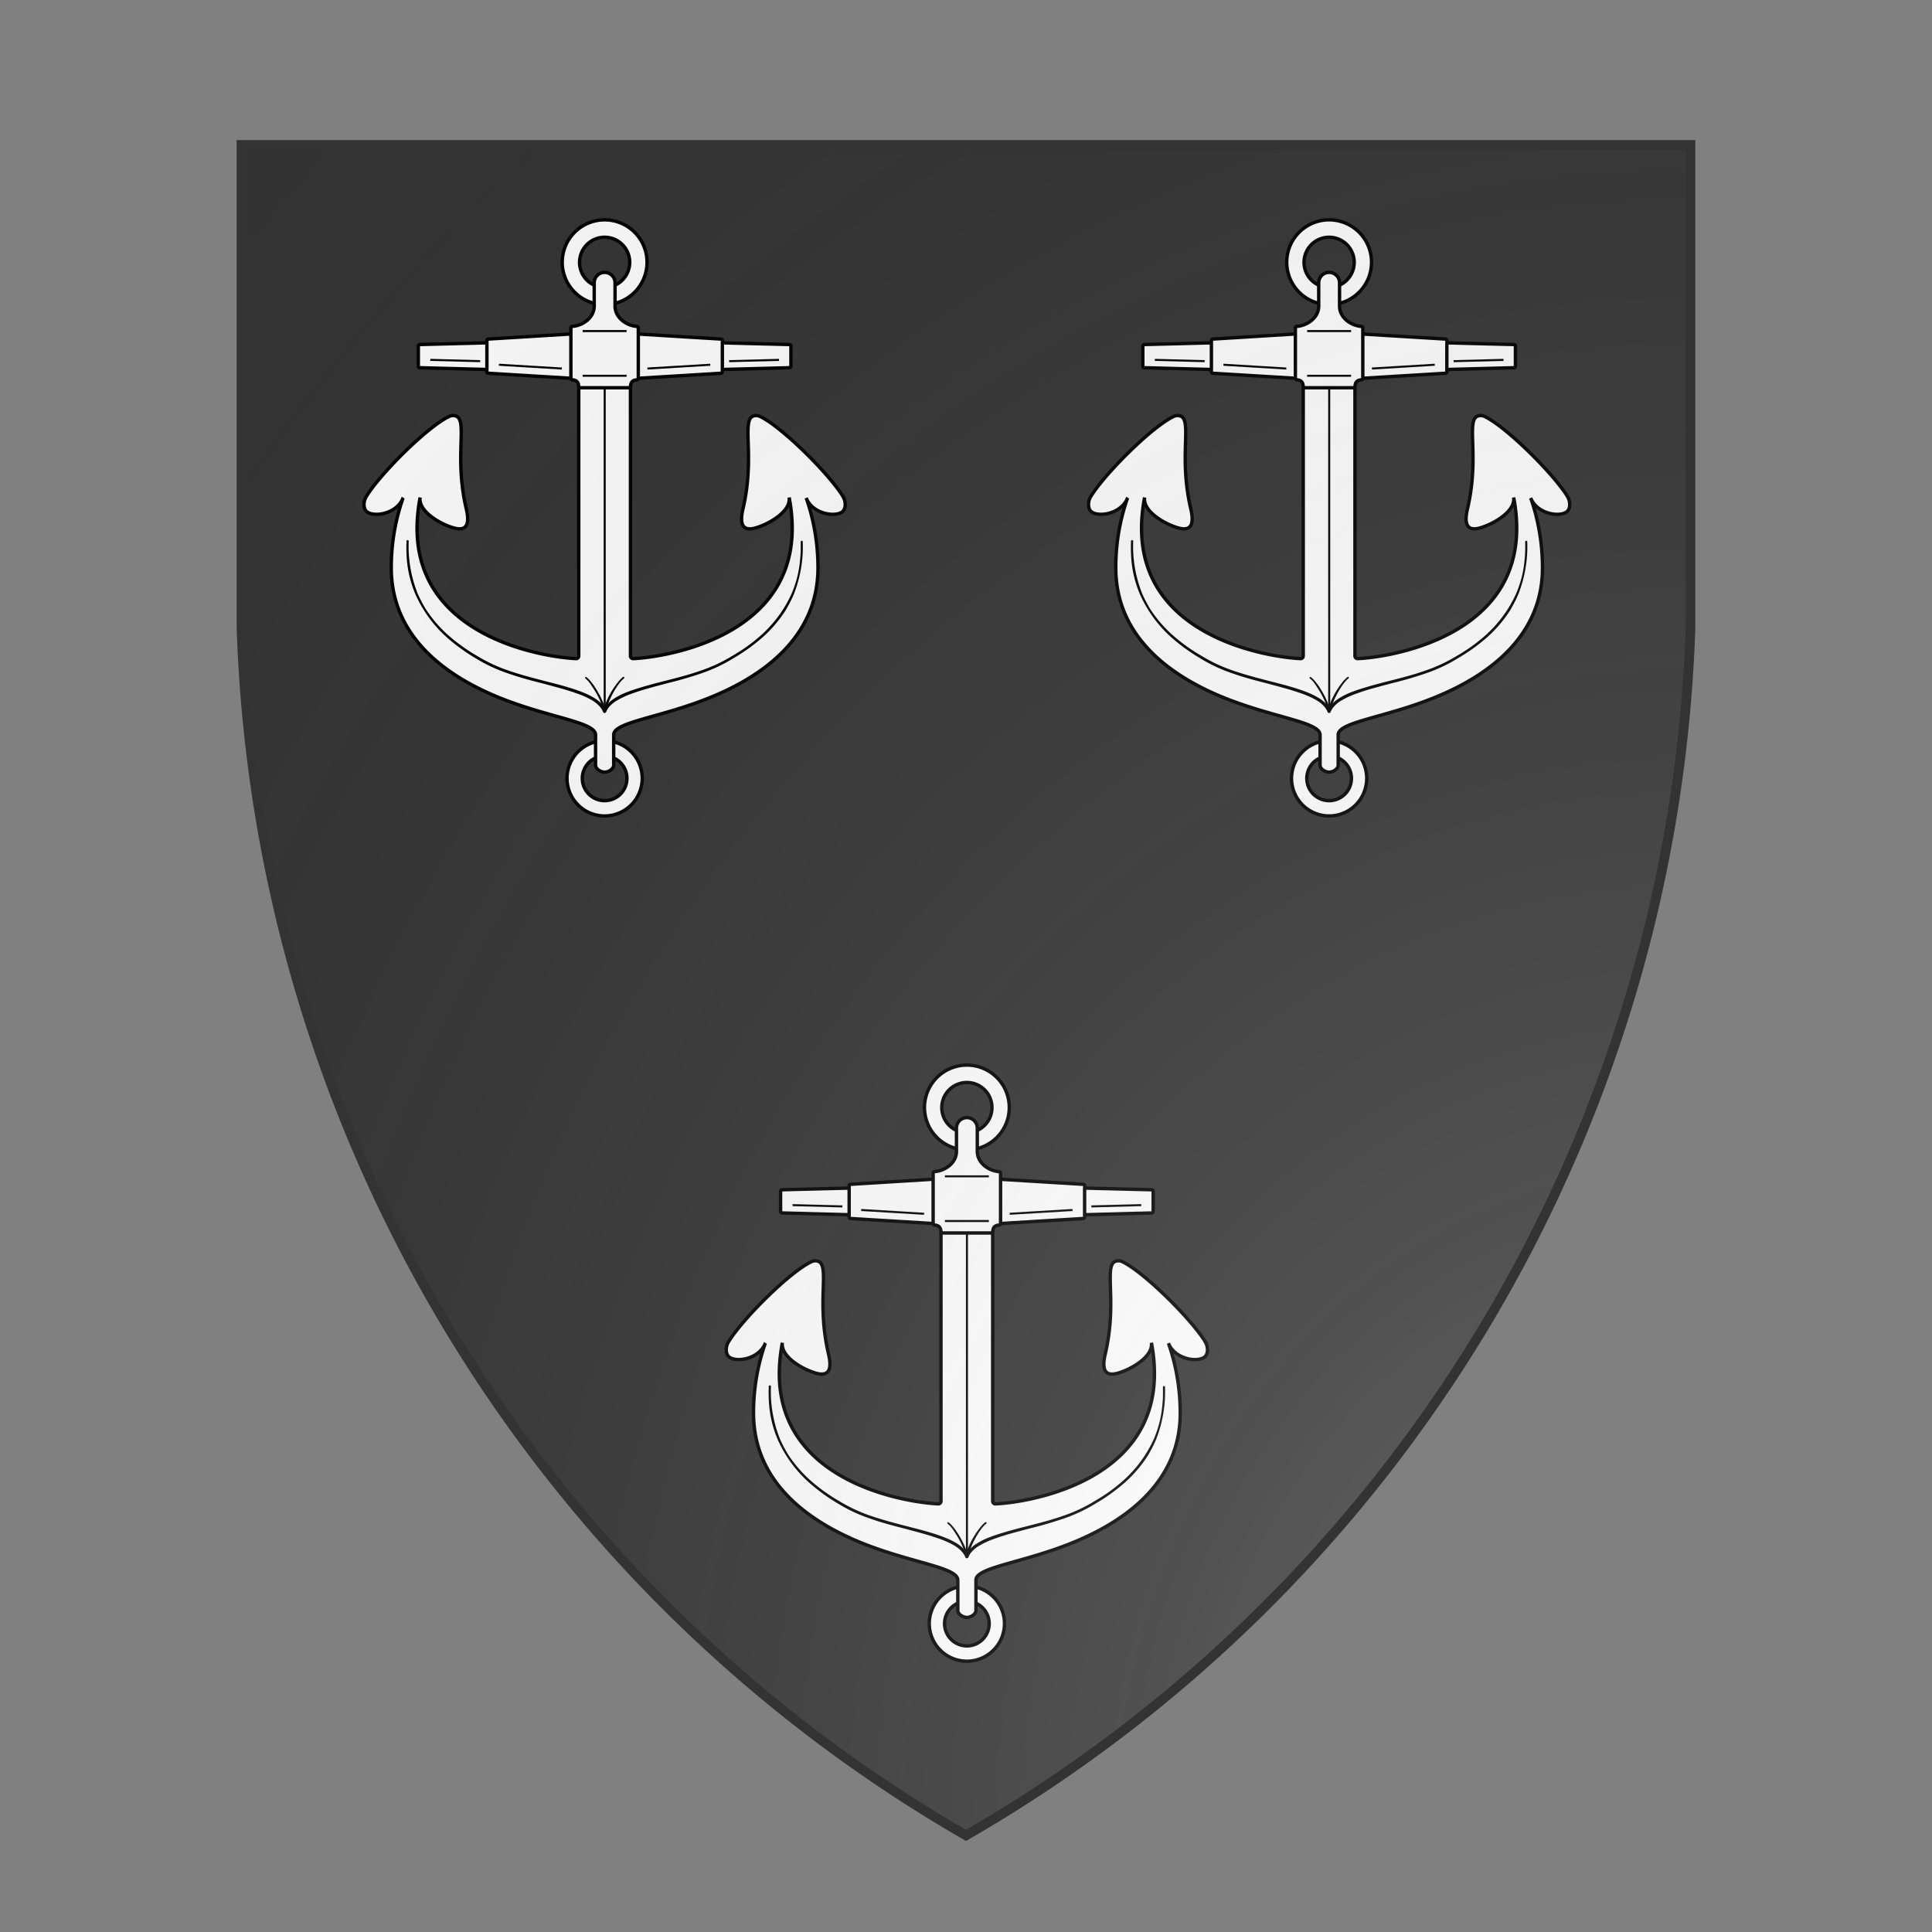 <svg id="coaworld_burg_145_burg_145_s0" width="500" height="500" viewBox="0 10 200 200" xmlns="http://www.w3.org/2000/svg" xmlns:x="http://www.w3.org/1999/xlink"><rect x="0" y="10" width="200" height="200" fill="#808080" stroke="none"/><defs><clipPath id="heater_coaworld_burg_145_burg_145_s0"><path d="m25,25 h150 v50 a150,150,0,0,1,-75,125 a150,150,0,0,1,-75,-125 z"/></clipPath><g id="anchor_coaworld_burg_145_burg_145_s0" stroke-width=".5"><path d="M135.4 98.45c-2.05-3.35-9.03-10.3-12.27-11.86-.51-.25-1.19-.16-1.47.3-.93 1.52.57 6.37-1.07 13.36-.54 2.3-.04 3.36 1.86 2.82 2.05-.58 5.25-2.47 4.97-4.5.3 1.54.45 3.09.45 4.57 0 16.3-19.22 19.1-23.53 19.26a.39.39 0 01-.39-.39V82.33c0-.64.16-1.1.94-1.16.12 0 .22-.1.22-.23l12.2-.74c.13 0 .23-.1.23-.23v-.33l9.91-.26c.13 0 .23-.1.23-.22v-2.98c0-.13-.1-.23-.23-.23l-9.9-.25v-.34c0-.12-.11-.22-.24-.22l-12.2-.74v-.9c0-.13-.1-.23-.22-.23-1.5-.11-3.22-1.26-3.22-3.01v-.4a6.27 6.27 0 10-3.08 0v.4c0 1.75-1.73 2.9-3.22 3-.12 0-.23.1-.23.23v.9l-12.2.75c-.12 0-.22.1-.22.22v.34l-9.91.25c-.13 0-.23.1-.23.23v2.98c0 .12.1.22.23.22l9.9.26v.33c0 .13.1.23.23.23l12.2.74c0 .13.1.23.23.23.78.07.93.52.93 1.16v39.68c0 .22-.17.39-.38.39-4.31-.17-23.53-2.95-23.53-19.26 0-1.48.16-3.03.45-4.57-.28 2.03 2.92 3.92 4.97 4.5 1.9.54 2.4-.52 1.86-2.82-1.64-7-.15-11.84-1.08-13.36-.28-.46-.95-.55-1.46-.3-3.25 1.55-10.22 8.51-12.26 11.86-.44.7-.49 1.9.23 2.32 1.26.73 4.36.1 5.22-2.13a31 31 0 00-1.74 10.34c0 10.28 8.2 16.1 16.24 19.3 7.27 2.89 13.97 3.51 13.97 5.4v1.03a5.56 5.56 0 102.68 0v-1.04c0-1.88 6.7-2.5 13.97-5.4 8.03-3.19 16.24-9.01 16.24-19.3 0-3.72-.65-7.22-1.74-10.33.86 2.24 3.96 2.86 5.22 2.13.72-.42.66-1.61.23-2.32zm-31.97 41.65a3.3 3.3 0 11-4.64-3.01v1.07c0 .57.78 1.03 1.34 1.03s1.34-.46 1.34-1.03v-1.07a3.3 3.3 0 011.96 3zm-3.3-74.82c-.85 0-1.54.69-1.54 1.54v.35a3.71 3.71 0 113.08 0v-.35c0-.85-.69-1.54-1.54-1.54zm3.82 17.06h-7.64m-1.17-7.94v6.54m9.97-6.54v6.54M82.72 75.7v3.94m34.82-3.94v3.94M98.59 67.17v2.7m3.08-2.7v2.7m-2.88 64.83v2.39m2.68-2.39v2.39"/><path fill="#000" stroke="none" d="M129.43 103.12a19.23 19.23 0 01-1.32 7.76c-.34.81-.76 1.6-1.2 2.36a19.38 19.38 0 01-3.43 4.02 27.34 27.34 0 01-4.28 3.07 23.25 23.25 0 01-4.77 2.25 59.51 59.51 0 01-5.06 1.47c-1.7.46-3.4.87-5.02 1.46a12.65 12.65 0 00-2.34 1.05c-.38.21-.72.47-1 .76a2.77 2.77 0 00-.67 1 .25.25 0 01-.43 0c-.13-.38-.38-.7-.66-1a4.83 4.83 0 00-.98-.76 12.65 12.65 0 00-2.36-1.05c-1.62-.57-3.32-1-5.02-1.46-1.7-.43-3.4-.88-5.06-1.47a23.23 23.23 0 01-4.77-2.23 27.64 27.64 0 01-4.27-3.1 18.76 18.76 0 01-4.64-6.37 16.46 16.46 0 01-1.27-5.14 22.65 22.65 0 01-.05-2.64.17.17 0 11.32 0v.02a18.91 18.91 0 001.32 7.63c.34.79.75 1.56 1.19 2.3a19.16 19.16 0 003.38 3.92 25.7 25.7 0 004.22 3.02 22.84 22.84 0 004.72 2.2c1.64.56 3.32 1.01 5.02 1.45s3.4.85 5.06 1.43c.83.3 1.66.62 2.45 1.1.38.22.76.49 1.08.83.32.32.6.71.75 1.17h-.43c.15-.46.43-.85.76-1.17a5.28 5.28 0 011.09-.83c.76-.48 1.6-.8 2.44-1.1 1.66-.56 3.35-1 5.05-1.43s3.4-.87 5.02-1.44A22.84 22.84 0 00119 120a24.92 24.92 0 004.23-3.03 18.4 18.4 0 004.57-6.22 16.12 16.12 0 001.24-5.02c.1-.87.1-1.74.08-2.6a.16.16 0 11.32 0z" transform="translate(0 2)"/><path fill="#000" stroke="none" d="M103 123.32c-.56.45-.95 1.07-1.34 1.68-.57.97-1.05 2-1.35 3.1-.03.32-.5.15-.4-.13a9.91 9.91 0 00-.5-1.45c-.32-.7-.7-1.37-1.13-2-.16-.27-.35-.51-.54-.76-.16-.17-.34-.32-.5-.48-.05-.27.24-.15.33-.03.34.27.58.63.85.96a13.69 13.69 0 011.89 3.79h-.38c.15-.47.33-.92.51-1.37a12.21 12.21 0 011.93-3.07c.16-.16.32-.33.51-.46.13-.04.23.13.13.22z" transform="translate(0 2)"/><path fill="none" stroke-width=".3" d="M100.14 130.24v-47.9M93.8 79.5l-9.3-.56m-2.78-.53l-7.37-.19m32.11 1.28l9.29-.56m2.79-.53l7.38-.19m-22.54 2.35h-6.5m6.5-6.61h-6.5"/></g><radialGradient id="backlight" cx="100%" cy="100%" r="150%"><stop stop-color="#fff" stop-opacity=".3" offset="0"/><stop stop-color="#fff" stop-opacity=".15" offset=".25"/><stop stop-color="#000" stop-opacity="0" offset="1"/></radialGradient></defs><g clip-path="url(#heater_coaworld_burg_145_burg_145_s0)"><rect x="0" y="0" width="200" height="200" fill="#333333"/><g fill="#fafafa" stroke="#000"><style>
      g.secondary,path.secondary {fill: #fafafa;}
      g.tertiary,path.tertiary {fill: #fafafa;}
    </style><use x:href="#anchor_coaworld_burg_145_burg_145_s0" transform="translate(-7.5 -7.5) scale(0.7)"/><use x:href="#anchor_coaworld_burg_145_burg_145_s0" transform="translate(67.5 -7.5) scale(0.7)"/><use x:href="#anchor_coaworld_burg_145_burg_145_s0" transform="translate(30 80) scale(0.7)"/></g></g><path d="m25,25 h150 v50 a150,150,0,0,1,-75,125 a150,150,0,0,1,-75,-125 z" fill="url(#backlight)" stroke="#333"/></svg>